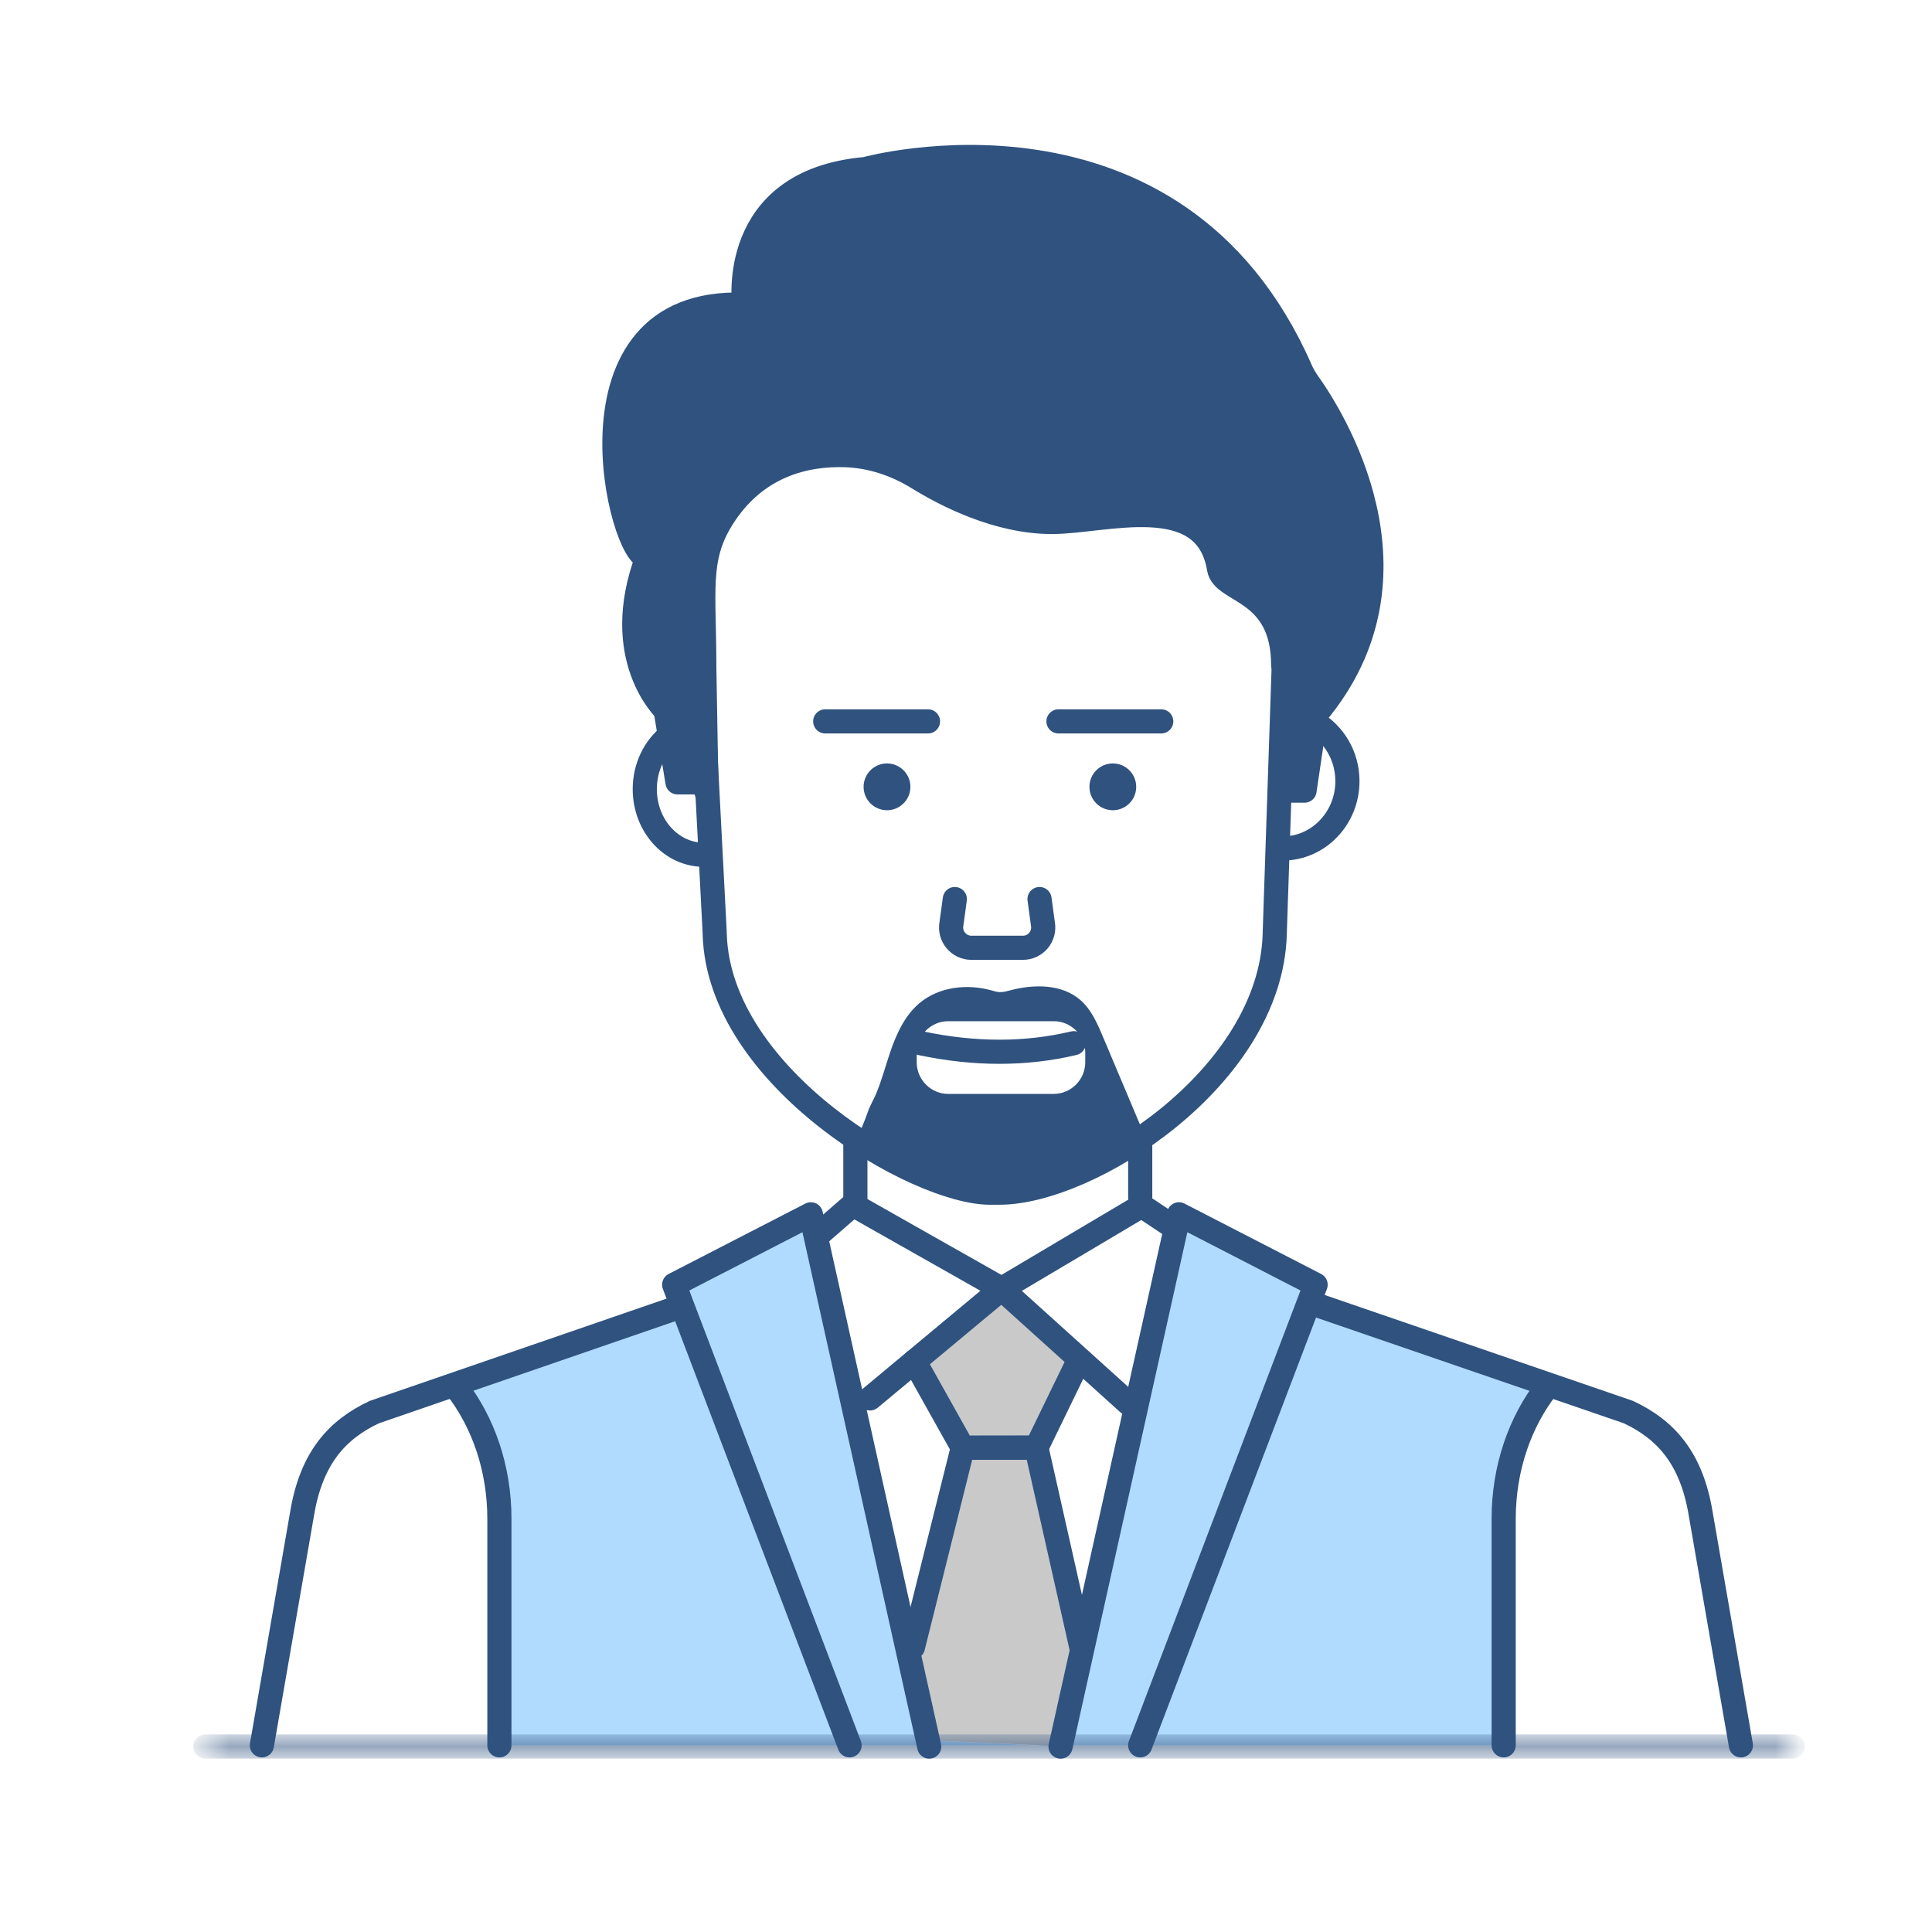 <?xml version="1.0" encoding="UTF-8"?>
<svg width="80px" height="80px" viewBox="0 0 80 80" version="1.1" xmlns="http://www.w3.org/2000/svg" xmlns:xlink="http://www.w3.org/1999/xlink" style="background: #FFFFFF;">
    <!-- Generator: Sketch 47.1 (45422) - http://www.bohemiancoding.com/sketch -->
    <title>3</title>
    <desc>Created with Sketch.</desc>
    <defs>
        <polygon id="path-1" points="66.229 1 0.5 1 0.5 0.497 66.229 0.497"></polygon>
    </defs>
    <g id="Page-1" stroke="none" stroke-width="1" fill="none" fill-rule="evenodd">
        <g id="3">
            <g id="Page-1" transform="translate(8, 6)">
                <path d="M12.679,66.27 C12.679,66.27 13.621,54.45 10.89,51.449 L20.14,48.117 L19.916,47.197 L25.197,44.476 L30.423,66.065 L35.916,66.322 L40.819,44.282 L46.45,46.782 L46.23,48.117 L56.053,51.449 C56.053,51.449 54.264,54.187 54.264,58.859 L54.264,66.27 L12.679,66.27 Z" id="Fill-1" fill="#B1DBFE"></path>
                <path d="M29.866,50.373 L31.866,53.947 L29.866,63.035 L30.423,66.065 C30.423,66.065 36.359,66.325 36.359,66.322 C36.359,66.319 37.166,62.221 37.166,62.221 L34.915,53.943 L36.762,50.337 L33.763,47.197 L29.866,50.373 Z" id="Fill-3" fill="#C9C9C9"></path>
                <path d="M21.101,23.117 L21.591,32.559 L21.595,32.682 C21.764,38.642 29.972,43.386 32.989,43.386 L33.389,43.386 C37.077,43.386 44.615,38.642 44.784,32.682 L44.787,32.559 L45.163,21.377" id="Stroke-5" stroke="#2F527F" stroke-linecap="round" stroke-linejoin="round"></path>
                <path d="M29.698,26.581 C29.698,27.116 29.263,27.55 28.728,27.55 C28.194,27.55 27.76,27.116 27.76,26.581 C27.76,26.046 28.194,25.612 28.728,25.612 C29.263,25.612 29.698,26.046 29.698,26.581" id="Fill-7" fill="#2F527F"></path>
                <path d="M31.537,31.228 L31.398,32.248 C31.3,32.767 31.698,33.246 32.225,33.246 L34.356,33.246 C34.884,33.246 35.281,32.767 35.183,32.248 L35.045,31.228" id="Stroke-9" stroke="#2F527F" stroke-linecap="round" stroke-linejoin="round"></path>
                <path d="M26.171,23.871 L30.426,23.871" id="Stroke-11" stroke="#2F527F" stroke-linecap="round" stroke-linejoin="round"></path>
                <path d="M37.111,26.581 C37.111,27.116 37.545,27.55 38.08,27.55 C38.615,27.55 39.048,27.116 39.048,26.581 C39.048,26.046 38.615,25.612 38.08,25.612 C37.545,25.612 37.111,26.046 37.111,26.581" id="Fill-13" fill="#2F527F"></path>
                <path d="M40.084,23.871 L35.829,23.871" id="Stroke-15" stroke="#2F527F" stroke-linecap="round" stroke-linejoin="round"></path>
                <path d="M39.214,43.575 L39.214,41.235" id="Stroke-17" stroke="#2F527F" stroke-linecap="round" stroke-linejoin="round"></path>
                <path d="M27.419,41.252 L27.419,43.715" id="Stroke-19" stroke="#2F527F" stroke-linecap="round" stroke-linejoin="round"></path>
                <path d="M20.14,48.117 L7.503,52.471 C5.963,53.192 4.895,54.368 4.511,56.664 L2.844,66.27" id="Stroke-21" stroke="#2F527F" stroke-linecap="round" stroke-linejoin="round"></path>
                <path d="M46.23,47.937 L59.427,52.471 C60.967,53.192 62.037,54.368 62.419,56.664 L64.087,66.27" id="Stroke-23" stroke="#2F527F" stroke-linecap="round" stroke-linejoin="round"></path>
                <g id="Group-27" transform="translate(0, 65.822)">
                    <mask id="mask-2" fill="white">
                        <use xlink:href="#path-1"></use>
                    </mask>
                    <g id="Clip-26"></g>
                    <path d="M0.5,0.497 L66.229,0.497" id="Stroke-25" stroke="#2F527F" stroke-linecap="round" stroke-linejoin="round" mask="url(#mask-2)"></path>
                </g>
                <path d="M45.134,21.544 C45.134,18.375 42.642,18.552 42.478,17.549 C41.935,14.227 37.762,15.614 35.558,15.614 C33.317,15.614 31.156,14.498 30.016,13.794 C29.101,13.229 28.068,12.88 26.992,12.846 C25.402,12.796 23.29,13.236 21.891,15.489 C20.864,17.142 21.163,18.467 21.163,21.603 L21.253,26.793" id="Stroke-28" stroke="#2F527F" stroke-linecap="round" stroke-linejoin="round"></path>
                <path d="M19.562,23.41 C19.562,23.41 17.236,21.25 18.809,17.07 C17.73,17.227 14.949,6.321 22.815,6.617 C22.815,6.617 22.11,1.502 27.836,1 C27.836,1 40.644,-2.554 45.849,9.294 C45.934,9.489 46.041,9.678 46.165,9.851 C47.123,11.191 51.362,17.794 46.486,23.581 L46.018,26.738 L45.157,26.738" id="Stroke-30" stroke="#2F527F" stroke-linecap="round" stroke-linejoin="round"></path>
                <path d="M45.105,29.135 C46.59,29.135 47.794,27.886 47.794,26.347 C47.794,25.297 47.233,24.383 46.408,23.907" id="Stroke-32" stroke="#2F527F" stroke-linecap="round" stroke-linejoin="round"></path>
                <polyline id="Stroke-34" stroke="#2F527F" stroke-linecap="round" stroke-linejoin="round" points="19.562 23.41 20.053 26.395 21.123 26.395"></polyline>
                <path d="M21.133,29.392 C19.789,29.392 18.699,28.177 18.699,26.678 C18.699,25.752 19.115,24.934 19.75,24.445" id="Stroke-36" stroke="#2F527F" stroke-linecap="round" stroke-linejoin="round"></path>
                <polyline id="Stroke-38" stroke="#2F527F" stroke-linecap="round" stroke-linejoin="round" points="25.866 45.146 27.317 43.884 33.473 47.369 28.026 51.905"></polyline>
                <polyline id="Stroke-40" stroke="#2F527F" stroke-linecap="round" stroke-linejoin="round" points="40.554 44.782 39.273 43.928 33.474 47.369 38.722 52.105"></polyline>
                <polyline id="Stroke-42" stroke="#2F527F" stroke-linecap="round" stroke-linejoin="round" points="29.866 50.373 31.866 53.947 34.567 53.947"></polyline>
                <polyline id="Stroke-44" stroke="#2F527F" stroke-linecap="round" stroke-linejoin="round" points="36.651 50.37 34.916 53.943 32.227 53.947"></polyline>
                <path d="M31.866,53.947 L29.803,62.205" id="Stroke-46" stroke="#2F527F" stroke-linecap="round" stroke-linejoin="round"></path>
                <path d="M34.921,53.97 L36.775,62.205" id="Stroke-48" stroke="#2F527F" stroke-linecap="round" stroke-linejoin="round"></path>
                <path d="M20.949,26.395 L19.916,26.52 L19.561,23.409 C19.561,23.409 17.208,20.652 18.808,17.07 C18.808,17.07 16.136,12.947 18.251,9.072 C18.251,9.072 19.691,6.576 22.32,6.615 C22.32,6.615 23.263,1.496 27.836,0.999 C27.836,0.999 39.825,-2.459 45.741,9.056 C45.741,9.056 51.948,17.03 46.449,23.697 L46.017,26.738 L45.156,26.738 L45.069,20.739 C45.069,20.739 44.574,18.53 42.449,18.113 C42.449,18.113 42.064,14.905 39.049,15.113 L36.415,15.565 L33.574,15.072 L29.053,13.3 L26.449,12.85 L23.026,14.143 L21.435,16.427 L21.137,19.817 L20.949,26.395 Z" id="Fill-50" fill="#2F527F"></path>
                <path d="M36.938,37.986 C36.938,38.706 36.348,39.296 35.638,39.296 L31.258,39.296 C30.548,39.296 29.959,38.706 29.959,37.986 L29.959,37.586 C29.959,36.876 30.548,36.286 31.258,36.286 L35.638,36.286 C36.348,36.286 36.938,36.876 36.938,37.586 L36.938,37.986 Z M37.426,36.382 C37.251,36.02 37.042,35.679 36.745,35.417 C35.978,34.74 34.819,34.747 33.831,35.007 C33.682,35.046 33.533,35.09 33.38,35.081 C33.269,35.075 33.163,35.041 33.055,35.01 C32.05,34.73 30.892,34.859 30.088,35.526 C29.455,36.05 29.104,36.84 28.843,37.62 C28.659,38.171 28.508,38.733 28.286,39.271 C28.181,39.526 28.032,39.764 27.942,40.023 C27.834,40.338 27.7,40.645 27.58,40.955 C28.405,41.516 29.231,42.078 30.056,42.638 C30.26,42.777 30.466,42.918 30.697,43.004 C30.874,43.07 31.06,43.103 31.246,43.136 C31.952,43.261 32.659,43.387 33.366,43.513 C33.554,43.547 33.745,43.581 33.935,43.574 C34.142,43.567 34.345,43.513 34.545,43.461 L35.846,43.115 C36.148,43.035 36.453,42.954 36.73,42.811 C36.927,42.711 37.108,42.581 37.288,42.452 C37.982,41.953 38.675,41.454 39.369,40.956 C38.803,39.615 38.237,38.274 37.671,36.933 C37.593,36.749 37.514,36.563 37.426,36.382 L37.426,36.382 Z" id="Fill-52" fill="#2F527F"></path>
                <path d="M30.122,37.197 C32.381,37.673 34.484,37.666 36.46,37.197" id="Stroke-54" stroke="#2F527F" stroke-linecap="round" stroke-linejoin="round"></path>
                <polyline id="Stroke-56" stroke="#2F527F" stroke-linecap="round" stroke-linejoin="round" points="30.477 66.322 25.575 44.282 19.916 47.197 27.179 66.27"></polyline>
                <polyline id="Stroke-58" stroke="#2F527F" stroke-linecap="round" stroke-linejoin="round" points="35.916 66.322 40.818 44.282 46.477 47.197 39.214 66.27"></polyline>
                <path d="M54.264,66.27 L54.264,56.891 C54.264,54.785 54.944,52.871 56.053,51.449" id="Stroke-60" stroke="#2F527F" stroke-linecap="round" stroke-linejoin="round"></path>
                <path d="M12.679,66.27 L12.679,56.891 C12.679,54.785 11.999,52.871 10.89,51.449" id="Stroke-62" stroke="#2F527F" stroke-linecap="round" stroke-linejoin="round"></path>
            </g>
        </g>
    </g>
</svg>